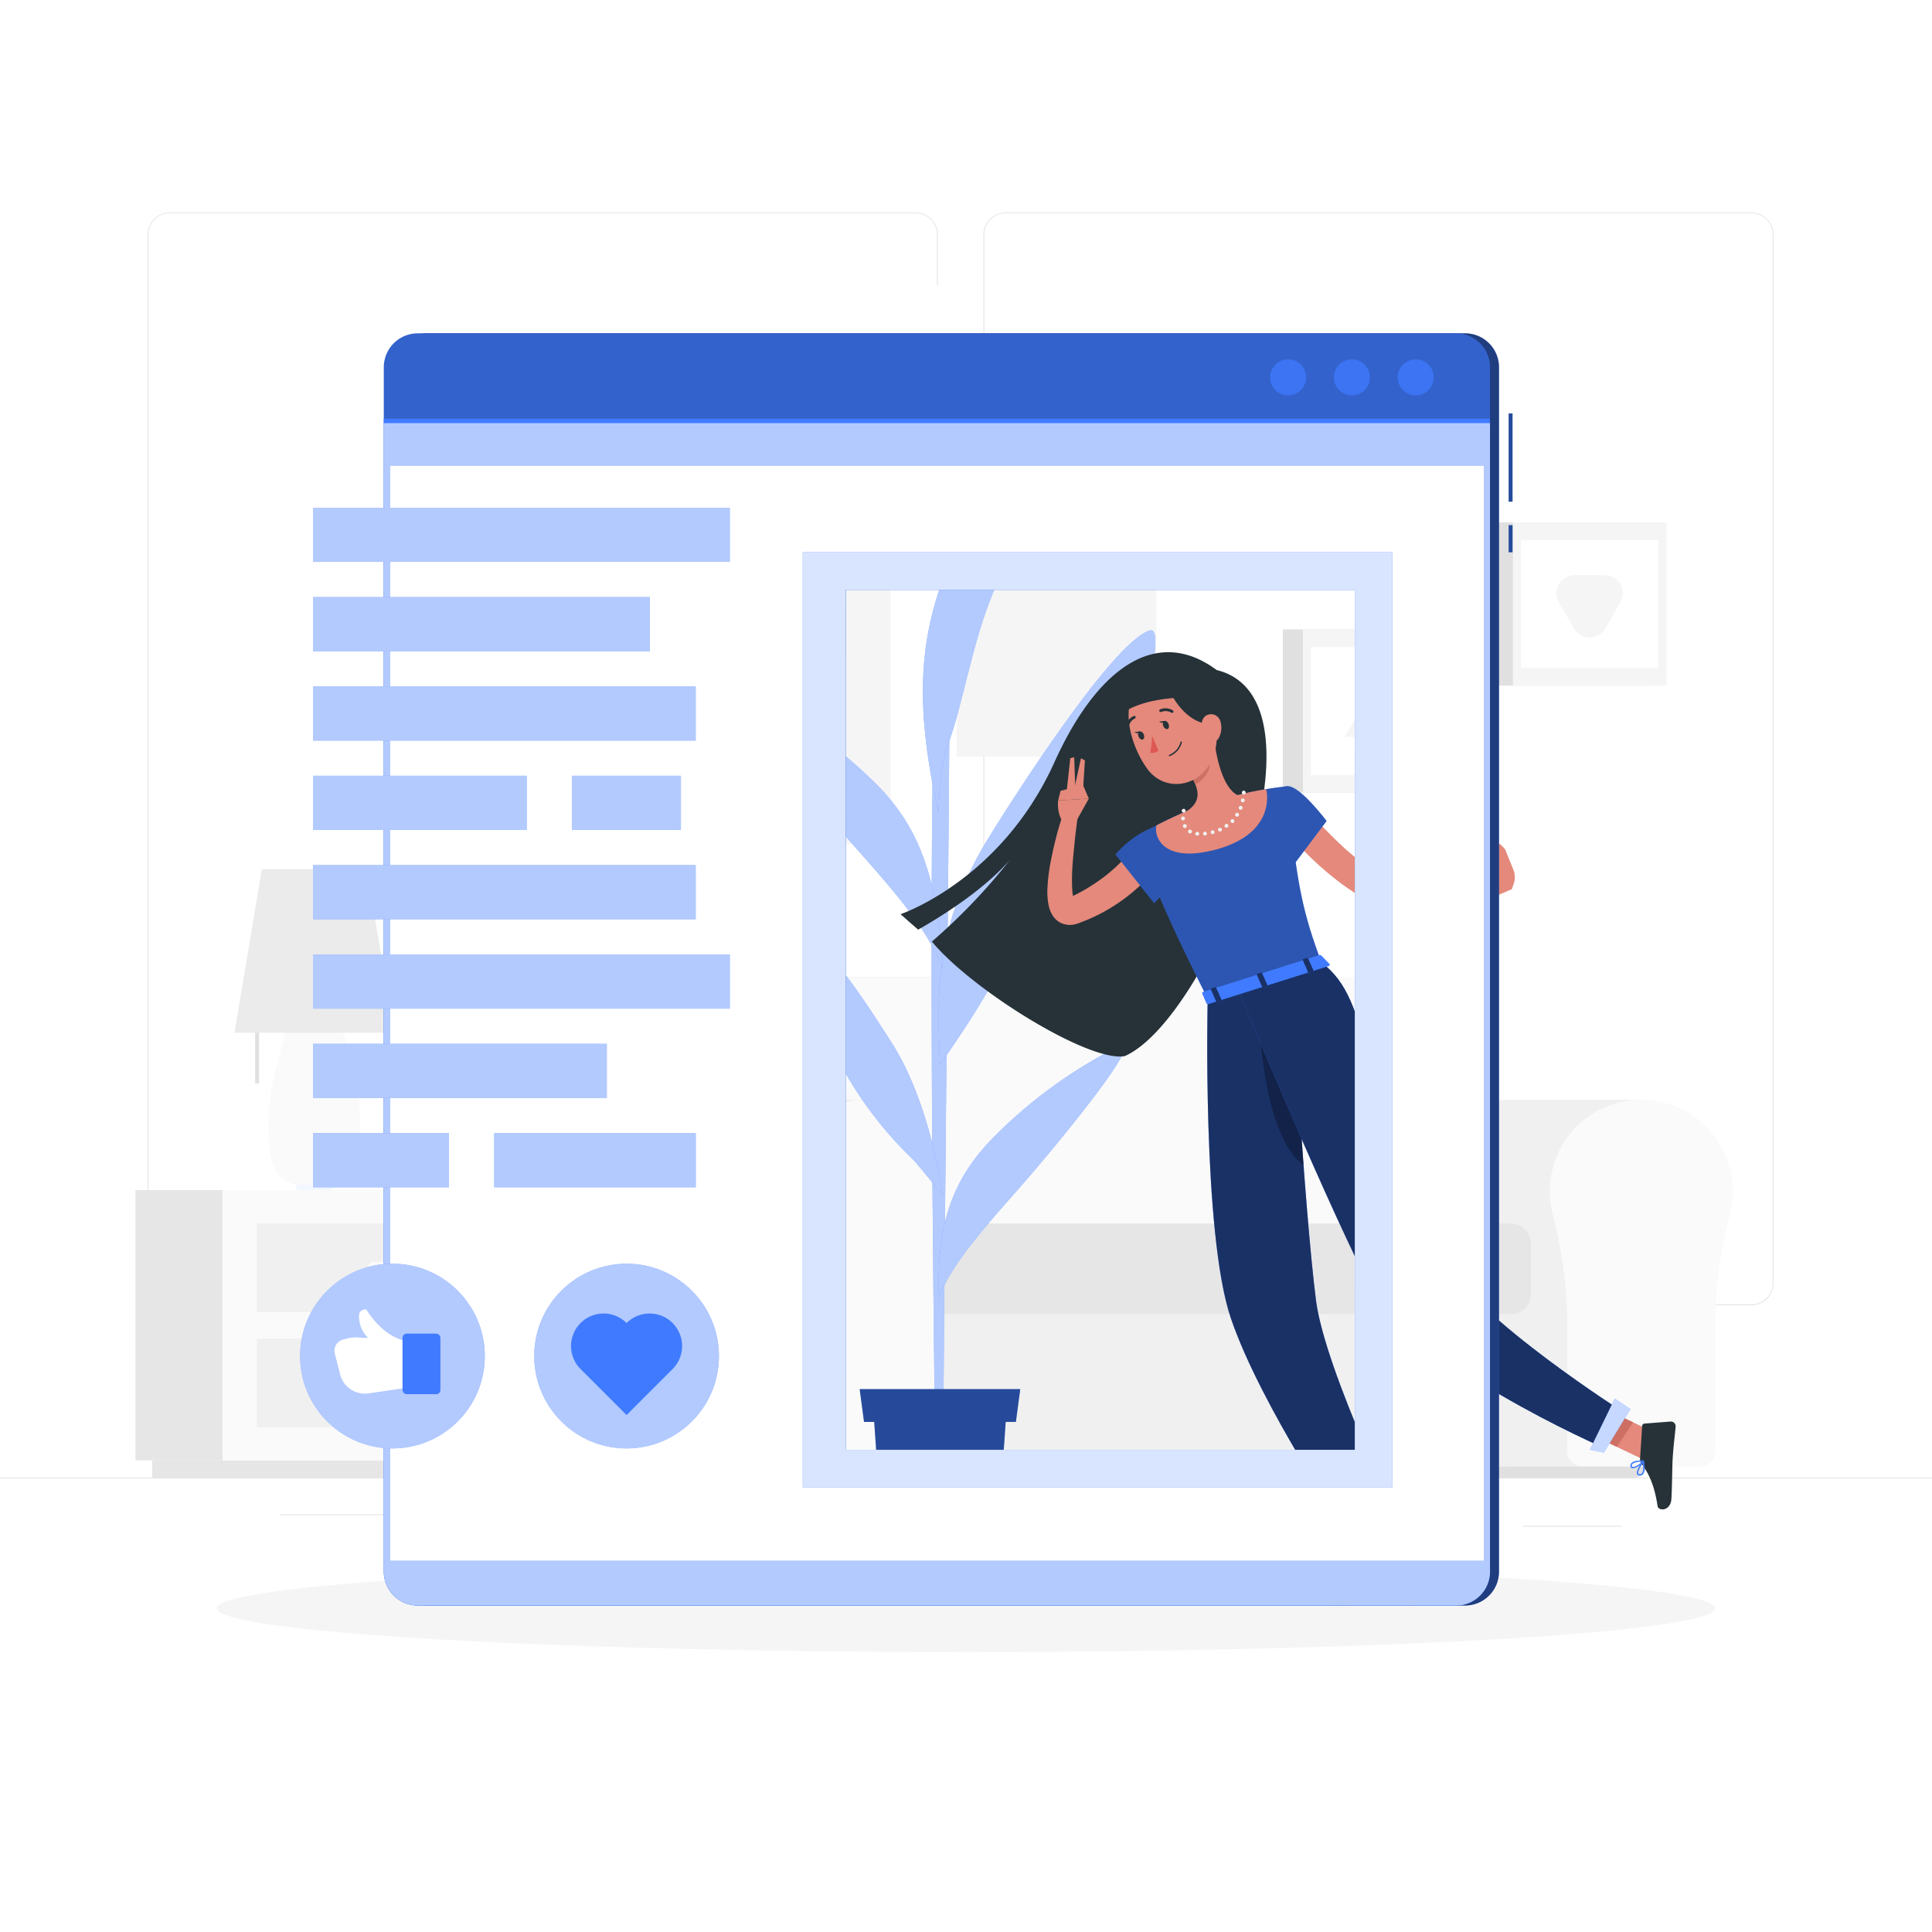 <svg class="animated" id="freepik_stories-blog-post" xmlns="http://www.w3.org/2000/svg" viewBox="0 0 500 500" version="1.1" xmlns:xlink="http://www.w3.org/1999/xlink" xmlns:svgjs="http://svgjs.com/svgjs"><style>svg#freepik_stories-blog-post:not(.animated) .animable {opacity: 0;}svg#freepik_stories-blog-post.animated #freepik--background-complete--inject-2 {animation: 1s 1 forwards cubic-bezier(.36,-0.01,.5,1.38) slideLeft;animation-delay: 0s;}svg#freepik_stories-blog-post.animated #freepik--Shadow--inject-2 {animation: 1s 1 forwards cubic-bezier(.36,-0.01,.5,1.38) slideDown;animation-delay: 0s;}svg#freepik_stories-blog-post.animated #freepik--Plant--inject-2 {animation: 1s 1 forwards cubic-bezier(.36,-0.01,.5,1.38) zoomOut;animation-delay: 0s;}svg#freepik_stories-blog-post.animated #freepik--Character--inject-2 {animation: 1s 1 forwards cubic-bezier(.36,-0.01,.5,1.38) zoomOut;animation-delay: 0s;}svg#freepik_stories-blog-post.animated #freepik--blog-post--inject-2 {animation: 1s 1 forwards cubic-bezier(.36,-0.01,.5,1.38) zoomIn;animation-delay: 0s;}            @keyframes slideLeft {                0% {                    opacity: 0;                    transform: translateX(-30px);                }                100% {                    opacity: 1;                    transform: translateX(0);                }            }                    @keyframes slideDown {                0% {                    opacity: 0;                    transform: translateY(-30px);                }                100% {                    opacity: 1;                    transform: translateY(0);                }            }                    @keyframes zoomOut {                0% {                    opacity: 0;                    transform: scale(1.5);                }                100% {                    opacity: 1;                    transform: scale(1);                }            }                    @keyframes zoomIn {                0% {                    opacity: 0;                    transform: scale(0.5);                }                100% {                    opacity: 1;                    transform: scale(1);                }            }        </style><g id="freepik--background-complete--inject-2" class="animable" style="transform-origin: 250px 225.35px;"><rect y="382.4" width="500" height="0.25" style="fill: rgb(230, 230, 230); transform-origin: 250px 382.525px;" id="elfubyen817t4" class="animable"></rect><rect x="72.44" y="391.89" width="34.4" height="0.25" style="fill: rgb(230, 230, 230); transform-origin: 89.64px 392.015px;" id="elsy52pokgvi9" class="animable"></rect><rect x="287.94" y="393.67" width="10.28" height="0.25" style="fill: rgb(230, 230, 230); transform-origin: 293.08px 393.795px;" id="el6c2mw6m5cd8" class="animable"></rect><rect x="117.3" y="395.45" width="19.36" height="0.25" style="fill: rgb(230, 230, 230); transform-origin: 126.98px 395.575px;" id="el7dh5mci6ebm" class="animable"></rect><rect x="394.11" y="394.86" width="25.68" height="0.25" style="fill: rgb(230, 230, 230); transform-origin: 406.95px 394.985px;" id="el8xmp60blwvo" class="animable"></rect><rect x="359.06" y="391.31" width="17.54" height="0.25" style="fill: rgb(230, 230, 230); transform-origin: 367.83px 391.435px;" id="elne77sxz76r8" class="animable"></rect><rect x="179.81" y="390.91" width="93.68" height="0.25" style="fill: rgb(230, 230, 230); transform-origin: 226.65px 391.035px;" id="elqx78qlv1xfd" class="animable"></rect><path d="M237,337.8H43.91a5.71,5.71,0,0,1-5.7-5.71V60.66A5.71,5.71,0,0,1,43.91,55H237a5.71,5.71,0,0,1,5.71,5.71V332.09A5.71,5.71,0,0,1,237,337.8ZM43.91,55.2a5.46,5.46,0,0,0-5.45,5.46V332.09a5.46,5.46,0,0,0,5.45,5.46H237a5.47,5.47,0,0,0,5.46-5.46V60.66A5.47,5.47,0,0,0,237,55.2Z" style="fill: rgb(230, 230, 230); transform-origin: 140.46px 196.4px;" id="elyvnoemrimwj" class="animable"></path><path d="M453.31,337.8H260.21a5.72,5.72,0,0,1-5.71-5.71V60.66A5.72,5.72,0,0,1,260.21,55h193.1A5.71,5.71,0,0,1,459,60.66V332.09A5.71,5.71,0,0,1,453.31,337.8ZM260.21,55.2a5.47,5.47,0,0,0-5.46,5.46V332.09a5.47,5.47,0,0,0,5.46,5.46h193.1a5.47,5.47,0,0,0,5.46-5.46V60.66a5.47,5.47,0,0,0-5.46-5.46Z" style="fill: rgb(230, 230, 230); transform-origin: 356.75px 196.4px;" id="eld3souxyekwi" class="animable"></path><path d="M343.82,284.61h0c-.55,0-1.1,0-1.66.05A23.68,23.68,0,0,0,321,314.44a118.6,118.6,0,0,1,3.71,30.84v30.28a4,4,0,0,0,4,4h96.11V284.61Z" style="fill: rgb(240, 240, 240); transform-origin: 372.502px 332.085px;" id="elwctaak97nnm" class="animable"></path><path d="M448.43,308.28a23.67,23.67,0,0,0-47.29-1.54,23.37,23.37,0,0,0,.76,7.7,118.6,118.6,0,0,1,3.71,30.84v30.28a4,4,0,0,0,4,4h30.35a4,4,0,0,0,4-4V343.5a108.19,108.19,0,0,1,3.66-28.89A23.65,23.65,0,0,0,448.43,308.28Z" style="fill: rgb(250, 250, 250); transform-origin: 424.758px 332.084px;" id="el1tjdcbuvq1n" class="animable"></path><rect x="223.13" y="321.9" width="169.01" height="57.63" style="fill: rgb(240, 240, 240); transform-origin: 307.635px 350.715px;" id="eljjvpyjl4eml" class="animable"></rect><path d="M169.75,252.86H332.12A17.92,17.92,0,0,1,350,270.78v64.15a0,0,0,0,1,0,0H151.83a0,0,0,0,1,0,0V270.78A17.92,17.92,0,0,1,169.75,252.86Z" style="fill: rgb(230, 230, 230); transform-origin: 250.915px 293.895px;" id="elf3cg0ba6f28" class="animable"></path><path d="M191.44,252.86h164.1a17.05,17.05,0,0,1,17.05,17.05v65a0,0,0,0,1,0,0H174.39a0,0,0,0,1,0,0v-65A17.05,17.05,0,0,1,191.44,252.86Z" style="fill: rgb(250, 250, 250); transform-origin: 273.49px 293.885px;" id="elqqno0movyub" class="animable"></path><path d="M228.78,316.64H391a5.2,5.2,0,0,1,5.2,5.2v13.07a5.2,5.2,0,0,1-5.2,5.2H228.78a1.55,1.55,0,0,1-1.55-1.55V318.19A1.55,1.55,0,0,1,228.78,316.64Z" style="fill: rgb(230, 230, 230); transform-origin: 311.715px 328.375px;" id="el8l582fswyxu" class="animable"></path><path d="M143.32,284.61h0c-.55,0-1.1,0-1.66.05a23.68,23.68,0,0,0-21.2,29.77,118.6,118.6,0,0,1,3.71,30.84v30.28a4,4,0,0,0,4,4h96.11V284.61Z" style="fill: rgb(240, 240, 240); transform-origin: 171.964px 332.08px;" id="el53h8q622x3e" class="animable"></path><path d="M247.93,308.28a23.67,23.67,0,0,0-47.29-1.54,23.37,23.37,0,0,0,.76,7.7,118.6,118.6,0,0,1,3.71,30.84v30.28a4,4,0,0,0,4,4h30.35a4,4,0,0,0,4-4V343.5a108.19,108.19,0,0,1,3.66-28.89A23.65,23.65,0,0,0,247.93,308.28Z" style="fill: rgb(250, 250, 250); transform-origin: 224.258px 332.084px;" id="elkr1ka6qyxi" class="animable"></path><path d="M423.07,382.41H145a2.88,2.88,0,0,1-2.88-2.88H426A2.88,2.88,0,0,1,423.07,382.41Z" style="fill: rgb(224, 224, 224); transform-origin: 284.06px 380.97px;" id="elkom8uvtv46k" class="animable"></path><rect x="119.9" y="112.33" width="171.15" height="83.34" style="fill: rgb(224, 224, 224); transform-origin: 205.475px 154px;" id="elvi1ofyw17v" class="animable"></rect><rect x="125.62" y="112.33" width="173.65" height="83.34" style="fill: rgb(245, 245, 245); transform-origin: 212.445px 154px;" id="el60xw6gwbwxb" class="animable"></rect><g id="el2hg2x20jc6"><rect x="177.34" y="73.75" width="70.21" height="160.51" style="fill: rgb(255, 255, 255); transform-origin: 212.445px 154.005px; transform: rotate(90deg);" class="animable"></rect></g><g id="elv2jnzpau42"><rect x="194.35" y="89.57" width="36.17" height="128.87" rx="11.81" style="fill: rgb(245, 245, 245); transform-origin: 212.435px 154.005px; transform: rotate(90deg);" class="animable"></rect></g><rect x="332.01" y="162.89" width="40.77" height="42.24" style="fill: rgb(224, 224, 224); transform-origin: 352.395px 184.01px;" id="el1xwapykwn87" class="animable"></rect><rect x="337.2" y="162.89" width="39.74" height="42.24" style="fill: rgb(245, 245, 245); transform-origin: 357.07px 184.01px;" id="el13kp7rpszoy" class="animable"></rect><g id="elbv62vmtfemn"><rect x="339.28" y="167.47" width="35.59" height="33.08" style="fill: rgb(255, 255, 255); transform-origin: 357.075px 184.01px; transform: rotate(90deg);" class="animable"></rect></g><polygon points="357.07 175.02 348.02 190.69 366.12 190.69 357.07 175.02" style="fill: rgb(245, 245, 245); transform-origin: 357.07px 182.855px;" id="el91lxrncswhs" class="animable"></polygon><rect x="386.34" y="135.2" width="40.77" height="42.24" style="fill: rgb(224, 224, 224); transform-origin: 406.725px 156.32px;" id="eloimzbmv2sgl" class="animable"></rect><rect x="391.54" y="135.2" width="39.74" height="42.24" style="fill: rgb(245, 245, 245); transform-origin: 411.41px 156.32px;" id="elh6pzbha65" class="animable"></rect><g id="el9da2j1y7ks6"><rect x="393.61" y="139.78" width="35.59" height="33.08" style="fill: rgb(255, 255, 255); transform-origin: 411.405px 156.32px; transform: rotate(90deg);" class="animable"></rect></g><path d="M415.45,162.67l3.93-6.8a4.67,4.67,0,0,0-4.05-7h-7.85a4.67,4.67,0,0,0-4.05,7l3.93,6.8A4.67,4.67,0,0,0,415.45,162.67Z" style="fill: rgb(245, 245, 245); transform-origin: 411.405px 156.938px;" id="el9reoremqk3g" class="animable"></path><rect x="35.05" y="308" width="22.57" height="69.97" style="fill: rgb(230, 230, 230); transform-origin: 46.335px 342.985px;" id="el0zha9gy22fjr" class="animable"></rect><rect x="39.38" y="377.97" width="111.28" height="4.43" style="fill: rgb(230, 230, 230); transform-origin: 95.02px 380.185px;" id="elo8yy15l36s" class="animable"></rect><g id="elv5f8b4bsd6"><rect x="57.62" y="308" width="97.38" height="69.97" style="fill: rgb(250, 250, 250); transform-origin: 106.31px 342.985px; transform: rotate(180deg);" class="animable"></rect></g><g id="eles6cx0n9e7q"><rect x="66.49" y="316.61" width="79.64" height="22.95" style="fill: rgb(240, 240, 240); transform-origin: 106.31px 328.085px; transform: rotate(180deg);" class="animable"></rect></g><g id="elvdk2zo2qc9"><rect x="66.49" y="346.41" width="79.64" height="22.95" style="fill: rgb(240, 240, 240); transform-origin: 106.31px 357.885px; transform: rotate(180deg);" class="animable"></rect></g><path d="M115.88,329.66H96.74a1.58,1.58,0,0,1-1.57-1.58h0a1.58,1.58,0,0,1,1.57-1.57h19.14a1.58,1.58,0,0,1,1.57,1.57h0A1.58,1.58,0,0,1,115.88,329.66Z" style="fill: rgb(250, 250, 250); transform-origin: 106.31px 328.085px;" id="elcgp92dmfgcn" class="animable"></path><path d="M115.88,359.45H96.74a1.57,1.57,0,0,1-1.57-1.57h0a1.57,1.57,0,0,1,1.57-1.57h19.14a1.57,1.57,0,0,1,1.57,1.57h0A1.57,1.57,0,0,1,115.88,359.45Z" style="fill: rgb(250, 250, 250); transform-origin: 106.31px 357.88px;" id="elka8wfw76yx" class="animable"></path><path d="M87.86,256.67h-13c.37,12.6-5.38,19.72-5.38,34.55,0,13.34,3.26,15.84,11.89,15.84s11.89-2.5,11.89-15.84C93.24,276.39,87.48,269.27,87.86,256.67Z" style="fill: rgb(250, 250, 250); transform-origin: 81.37px 281.865px;" id="elgnig2n890o7" class="animable"></path><path d="M76.63,306.58h9.44a0,0,0,0,1,0,0v.8a.62.62,0,0,1-.62.62h-8.2a.62.62,0,0,1-.62-.62v-.8A0,0,0,0,1,76.63,306.58Z" style="fill: rgb(243, 247, 255); transform-origin: 81.35px 307.29px;" id="elda0r2wjcocu" class="animable"></path><rect x="66.03" y="261.26" width="1" height="19.13" style="fill: rgb(224, 224, 224); transform-origin: 66.53px 270.825px;" id="elmxkjvaaxn8r" class="animable"></rect><polygon points="102.01 267.28 60.68 267.28 67.77 224.92 94.93 224.92 102.01 267.28" style="fill: rgb(235, 235, 235); transform-origin: 81.345px 246.1px;" id="elkrjueivssh" class="animable"></polygon></g><g id="freepik--Shadow--inject-2" class="animable" style="transform-origin: 250px 416.24px;"><ellipse cx="250" cy="416.24" rx="193.89" ry="11.32" style="fill: rgb(245, 245, 245); transform-origin: 250px 416.24px;" id="eljzxvwo3r3ci" class="animable"></ellipse></g><g id="freepik--Plant--inject-2" class="animable" style="transform-origin: 245.413px 254.464px;"><path d="M242.35,386.62c-.94-32.63-2.14-189.64-.26-206l3.75-4.09s-.09,4.69-.18,17.18c-.39,55.9-1.84,184.57-1.52,192.88Z" style="fill: rgb(64, 123, 255); transform-origin: 243.469px 281.575px;" id="elw7kxzk7ct8" class="animable"></path><g id="el75y9bppgpq8"><path d="M242.35,386.62c-.94-32.63-2.14-189.64-.26-206l3.75-4.09s-.09,4.69-.18,17.18c-.39,55.9-1.84,184.57-1.52,192.88Z" style="fill: rgb(255, 255, 255); opacity: 0.6; transform-origin: 243.469px 281.575px;" class="animable"></path></g><path d="M257.66,293.8A123.67,123.67,0,0,1,289.12,271c8.63-4.22-14,23.34-22.86,33.61S246.5,326.23,243,335.82C242.3,316.28,246.74,304.67,257.66,293.8Z" style="fill: rgb(64, 123, 255); transform-origin: 266.988px 303.192px;" id="eleo2l1pbibo" class="animable"></path><g id="elx5jy6v38e7j"><path d="M257.66,293.8A123.67,123.67,0,0,1,289.12,271c8.63-4.22-14,23.34-22.86,33.61S246.5,326.23,243,335.82C242.3,316.28,246.74,304.67,257.66,293.8Z" style="fill: rgb(255, 255, 255); opacity: 0.6; transform-origin: 266.988px 303.192px;" class="animable"></path></g><path d="M242.91,210.39c-6.74-29.74-4.66-46.84,2.93-65.17,7.1-17.14,12.64-24.8,20.89-31.29,2.13-1.67-2.66,22.29-10,40.15-5.18,12.6-7.75,29-11.33,38.44C242.91,199,242.91,210.39,242.91,210.39Z" style="fill: rgb(64, 123, 255); transform-origin: 253.039px 162.119px;" id="el6yh7vcvsu4" class="animable"></path><g id="elnc3jp155gh"><path d="M242.91,210.39c-6.74-29.74-4.66-46.84,2.93-65.17,7.1-17.14,12.64-24.8,20.89-31.29,2.13-1.67-2.66,22.29-10,40.15-5.18,12.6-7.75,29-11.33,38.44C242.91,199,242.91,210.39,242.91,210.39Z" style="fill: rgb(255, 255, 255); opacity: 0.6; transform-origin: 253.039px 162.119px;" class="animable"></path></g><path d="M243.27,275.56c-.74-17.8-1.63-35,11.9-57.61,3.29-5.51,32.4-52,42.45-54.8,4.93-1.36-3.83,34.61-17.29,56.08-10.1,16.09-14.76,20.35-25.81,39.13C250.17,265.76,243.27,275.56,243.27,275.56Z" style="fill: rgb(64, 123, 255); transform-origin: 270.961px 219.336px;" id="elfs244jodldv" class="animable"></path><g id="ele3hj5arj3n7"><path d="M243.27,275.56c-.74-17.8-1.63-35,11.9-57.61,3.29-5.51,32.4-52,42.45-54.8,4.93-1.36-3.83,34.61-17.29,56.08-10.1,16.09-14.76,20.35-25.81,39.13C250.17,265.76,243.27,275.56,243.27,275.56Z" style="fill: rgb(255, 255, 255); opacity: 0.6; transform-origin: 270.961px 219.336px;" class="animable"></path></g><path d="M225.89,202.05c-11.88-11.46-23.53-19-32.16-22.81s14.09,24.7,25,37.08,20.91,23.12,25.19,34.14C242.69,226.85,237.78,213.52,225.89,202.05Z" style="fill: rgb(64, 123, 255); transform-origin: 217.868px 214.676px;" id="el2q1n4dunj7" class="animable"></path><g id="elgrn8ysl9sg"><path d="M225.89,202.05c-11.88-11.46-23.53-19-32.16-22.81s14.09,24.7,25,37.08,20.91,23.12,25.19,34.14C242.69,226.85,237.78,213.52,225.89,202.05Z" style="fill: rgb(255, 255, 255); opacity: 0.6; transform-origin: 217.868px 214.676px;" class="animable"></path></g><path d="M243.93,309.32C242,295.91,237.6,280.6,230.85,270s-17.14-26.76-25.74-31.13c-2.06-1.05,9.31,31.7,14.82,40.76a98.76,98.76,0,0,0,16.31,20.39C237.7,301.53,243.93,309.32,243.93,309.32Z" style="fill: rgb(64, 123, 255); transform-origin: 224.397px 274.083px;" id="elkqzjvx2m4b" class="animable"></path><g id="elnfiog3jimc"><path d="M243.93,309.32C242,295.91,237.6,280.6,230.85,270s-17.14-26.76-25.74-31.13c-2.06-1.05,9.31,31.7,14.82,40.76a98.76,98.76,0,0,0,16.31,20.39C237.7,301.53,243.93,309.32,243.93,309.32Z" style="fill: rgb(255, 255, 255); opacity: 0.6; transform-origin: 224.397px 274.083px;" class="animable"></path></g><polygon points="258.38 395.08 228.14 395.08 225.86 362.5 260.66 362.5 258.38 395.08" style="fill: rgb(64, 123, 255); transform-origin: 243.26px 378.79px;" id="eljhtahq5tzui" class="animable"></polygon><polygon points="262.91 367.99 223.61 367.99 222.48 359.5 264.04 359.5 262.91 367.99" style="fill: rgb(64, 123, 255); transform-origin: 243.26px 363.745px;" id="elm3w0l70166l" class="animable"></polygon><g id="elw8hnpm59c3"><g style="opacity: 0.4; transform-origin: 243.26px 377.29px;" class="animable"><polygon points="258.38 395.08 228.14 395.08 225.86 362.5 260.66 362.5 258.38 395.08" id="el4lyfnhx1juh" class="animable" style="transform-origin: 243.26px 378.79px;"></polygon><polygon points="262.91 367.99 223.61 367.99 222.48 359.5 264.04 359.5 262.91 367.99" id="el118xsrh25old" class="animable" style="transform-origin: 243.26px 363.745px;"></polygon></g></g></g><g id="freepik--Character--inject-2" class="animable" style="transform-origin: 333.361px 292.15px;"><path d="M291.08,273.32c-9.3,1.67-39.64-17.21-49.91-29.64a154.09,154.09,0,0,0,20.16-21.09c-6.66,7.63-17.36,14.4-23.71,18-2.87-2.48-4.55-4-4.55-4s26-8.71,39.82-39.34c10.53-23.31,25.83-35.82,42-23.84C346.33,181.11,313,263.73,291.08,273.32Z" style="fill: rgb(38, 50, 56); transform-origin: 280.415px 221.107px;" id="elficn7rdfjun" class="animable"></path><path d="M300.45,223c-.25.37-.4.59-.6.85l-.55.74c-.38.48-.76.93-1.15,1.38-.79.9-1.59,1.76-2.43,2.58a50.4,50.4,0,0,1-5.4,4.51,48.9,48.9,0,0,1-6,3.64c-1.06.51-2.11,1-3.2,1.45l-1.63.64-.43.17c-.26.08-.48.16-.77.23a5.76,5.76,0,0,1-2,.15,5.27,5.27,0,0,1-2.32-.82,5.58,5.58,0,0,1-1.49-1.51,7.73,7.73,0,0,1-1.07-2.6,17,17,0,0,1-.35-4,44.42,44.42,0,0,1,.76-6.89c.41-2.21.89-4.37,1.43-6.51s1.16-4.24,1.89-6.36l3.75.91c-.27,2.1-.57,4.23-.77,6.35s-.45,4.22-.57,6.31a49.11,49.11,0,0,0-.05,6.05,10.68,10.68,0,0,0,.4,2.45c.09.29.22.48.18.37a1,1,0,0,0-.35-.36,1.73,1.73,0,0,0-.8-.31,1.3,1.3,0,0,0-.4,0s0,0,0,0l.32-.15,1.34-.65c.9-.43,1.76-.93,2.63-1.4a55.38,55.38,0,0,0,4.95-3.31,46.39,46.39,0,0,0,4.45-3.94c.71-.68,1.38-1.4,2-2.13.31-.37.63-.74.92-1.11l.44-.55.36-.46Z" style="fill: rgb(228, 137, 123); transform-origin: 285.751px 225.009px;" id="elcv0pncik2e6" class="animable"></path><path d="M278.55,212.48l3.23-5.79-7.94.48s-.5,3.76,1.68,6.06Z" style="fill: rgb(228, 137, 123); transform-origin: 277.785px 209.96px;" id="el1l7uvwq9e1wi" class="animable"></path><path d="M302.5,213.39c-7.84.31-13.8,7.76-13.8,7.76l10,12.6s7.5-7.56,8.18-11.71C307.61,217.71,307.22,213.2,302.5,213.39Z" style="fill: rgb(64, 123, 255); transform-origin: 297.934px 223.567px;" id="elxz0cu1nrswq" class="animable"></path><g id="el4iowkyodkw7"><path d="M302.5,213.39c-7.84.31-13.8,7.76-13.8,7.76l10,12.6s7.5-7.56,8.18-11.71C307.61,217.71,307.22,213.2,302.5,213.39Z" style="opacity: 0.3; transform-origin: 297.934px 223.567px;" class="animable"></path></g><polygon points="280.3 203.21 274.48 204.66 273.84 207.17 281.78 206.69 280.3 203.21" style="fill: rgb(228, 137, 123); transform-origin: 277.81px 205.19px;" id="ellseamu2mo5" class="animable"></polygon><polygon points="279.75 196.25 280.78 196.79 280.31 204.08 278.01 204.24 279.75 196.25" style="fill: rgb(228, 137, 123); transform-origin: 279.395px 200.245px;" id="elpojiu7yve6" class="animable"></polygon><polygon points="278 195.97 276.99 196.21 276.03 204.95 278.3 204.37 278 195.97" style="fill: rgb(228, 137, 123); transform-origin: 277.165px 200.46px;" id="elrrnisxv4uup" class="animable"></polygon><path d="M295.23,215.76s-3.07,2.31,17.32,42.7L342,249.13c-4.29-11.83-6.65-19.23-8.7-45.66a91.31,91.31,0,0,0-13,2.31A97.93,97.93,0,0,0,306.91,210C301.33,212.36,295.23,215.76,295.23,215.76Z" style="fill: rgb(64, 123, 255); transform-origin: 318.533px 230.965px;" id="el1fbd3rvoqca" class="animable"></path><g id="eloyca11uxza"><path d="M295.23,215.76s-3.07,2.31,17.32,42.7L342,249.13c-4.29-11.83-6.65-19.23-8.7-45.66a91.31,91.31,0,0,0-13,2.31A97.93,97.93,0,0,0,306.91,210C301.33,212.36,295.23,215.76,295.23,215.76Z" style="opacity: 0.3; transform-origin: 318.533px 230.965px;" class="animable"></path></g><polygon points="364.09 407.93 356.74 408.64 349.09 391.14 356.44 390.43 364.09 407.93" style="fill: rgb(228, 137, 123); transform-origin: 356.59px 399.535px;" id="elv6mh1v9htr" class="animable"></polygon><polygon points="349.09 391.15 353.03 400.17 360.7 400.17 356.45 390.43 349.09 391.15" style="fill: rgb(206, 111, 100); transform-origin: 354.895px 395.3px;" id="el5teqjybz5vo" class="animable"></polygon><polygon points="430.41 371.81 426.22 378.17 410.16 370.5 414.36 364.15 430.41 371.81" style="fill: rgb(228, 137, 123); transform-origin: 420.285px 371.16px;" id="el8kg4mggi86l" class="animable"></polygon><polygon points="414.36 364.15 410.17 370.5 418.45 374.45 422.64 368.1 414.36 364.15" style="fill: rgb(206, 111, 100); transform-origin: 416.405px 369.3px;" id="elrz11yv3kyad" class="animable"></polygon><path d="M312.55,258.46s-1.48,60.73,6,82.71c7.77,22.86,30.66,56.38,30.66,56.38l14.27-.69s-20.58-42.12-22.9-60.31c-3.18-25.08-6.44-84.92-6.44-84.92Z" style="fill: rgb(64, 123, 255); transform-origin: 337.955px 324.59px;" id="elnqnty55jmr" class="animable"></path><g id="elb7fxcktye5u"><path d="M312.55,258.46s-1.48,60.73,6,82.71c7.77,22.86,30.66,56.38,30.66,56.38l14.27-.69s-20.58-42.12-22.9-60.31c-3.18-25.08-6.44-84.92-6.44-84.92Z" style="opacity: 0.6; transform-origin: 337.955px 324.59px;" class="animable"></path></g><g id="elya4crkgdg2h"><path d="M336.58,290.74l-10.5-24s1.21,27.67,11.28,34.79C337.09,297.93,336.83,294.3,336.58,290.74Z" style="opacity: 0.3; transform-origin: 331.72px 284.135px;" class="animable"></path></g><path d="M320.34,256s20,48.47,33.22,75.16c10.7,21.55,61.8,43.69,61.8,43.69l5.36-9s-39.09-24.8-46.48-39.42c-23.65-46.79-18.61-67.13-32.21-77.3Z" style="fill: rgb(64, 123, 255); transform-origin: 370.53px 311.99px;" id="el5n6dazrrcly" class="animable"></path><g id="el7sny8op4zya"><path d="M320.34,256s20,48.47,33.22,75.16c10.7,21.55,61.8,43.69,61.8,43.69l5.36-9s-39.09-24.8-46.48-39.42c-23.65-46.79-18.61-67.13-32.21-77.3Z" style="opacity: 0.6; transform-origin: 370.53px 311.99px;" class="animable"></path></g><path d="M424.45,377.48,425,369a.62.62,0,0,1,.56-.58l6.82-.53a1.22,1.22,0,0,1,1.27,1.3c-.25,3-.51,4.4-.76,8.15-.14,2.31-.13,7.44-.34,10.62s-3.37,3.16-3.57,1.81c-.9-6-2.59-8.83-4.14-10.94A2,2,0,0,1,424.45,377.48Z" style="fill: rgb(38, 50, 56); transform-origin: 429.048px 379.26px;" id="elcep8esz1xpw" class="animable"></path><path d="M355.76,406.37h9a.76.76,0,0,1,.72.55l2,7.14a1.11,1.11,0,0,1-1.1,1.43c-3.16-.05-4.7-.23-8.67-.23-2.44,0-8.76.25-12.13.25s-4-3.34-2.62-3.64c6.12-1.35,9.65-3.22,11.53-5A1.87,1.87,0,0,1,355.76,406.37Z" style="fill: rgb(38, 50, 56); transform-origin: 354.902px 410.94px;" id="el7cfi73qrkcn" class="animable"></path><path d="M314.2,191.13c.52,4.58,2.17,12.73,6.09,14.65,0,0,.21,4.74-7.79,7.28-8.8,2.78-5.59-3-5.59-3,4.44-2.67,3.19-6.19,1.29-9.27Z" style="fill: rgb(228, 137, 123); transform-origin: 313.315px 202.473px;" id="el6e0yaccg1q4" class="animable"></path><path d="M299.31,213.6c2.18-1.12,4.95-2.47,7.6-3.58a98.38,98.38,0,0,1,13.38-4.24c2.58-.68,5.18-1.19,7.37-1.54.47,1.45,2,11.92-13.64,15.79C300.32,223.43,298.59,215.86,299.31,213.6Z" style="fill: rgb(228, 137, 123); transform-origin: 313.552px 212.567px;" id="elr53otsed1ce" class="animable"></path><path d="M306.34,210.31a.54.54,0,0,1-.36-.14.52.52,0,0,1-.14-.36.5.5,0,0,1,.14-.35.52.52,0,0,1,.71,0,.51.51,0,0,1,.15.35.53.53,0,0,1-.15.36A.5.5,0,0,1,306.34,210.31Z" style="fill: rgb(240, 240, 240); transform-origin: 306.34px 209.815px;" id="elh61ujgtb97q" class="animable"></path><path d="M309.8,216.28a.51.51,0,0,1-.45-.56h0a.5.5,0,0,1,.55-.44h0a.5.5,0,0,1,.45.55h0a.51.51,0,0,1-.5.45h-.05Zm1.55-.48a.51.51,0,0,1,.44-.56h0a.5.5,0,0,1,.55.44h0a.49.49,0,0,1-.44.56h0A.51.51,0,0,1,311.35,215.8Zm2-.3a.5.5,0,0,1,.35-.61h0a.49.49,0,0,1,.61.36h0a.5.5,0,0,1-.35.61h-.13A.5.5,0,0,1,313.33,215.5Zm-5.63.12a.49.49,0,0,1-.18-.68h0a.51.51,0,0,1,.69-.18h0a.5.5,0,0,1,.17.69h0a.49.49,0,0,1-.43.24h0A.47.47,0,0,1,307.7,215.62Zm7.54-.7a.5.5,0,0,1,.26-.66h0a.5.5,0,0,1,.66.26h0a.51.51,0,0,1-.26.66h0a.45.45,0,0,1-.2,0h0A.5.5,0,0,1,315.24,214.92ZM317,214a.5.5,0,0,1,.13-.7h0a.5.5,0,0,1,.69.13h0a.49.49,0,0,1-.12.69h0a.52.52,0,0,1-.29.09h0A.49.49,0,0,1,317,214ZM306.18,214h0a.5.5,0,0,1,.24-.67h0a.49.49,0,0,1,.66.23h0a.5.5,0,0,1-.23.67h0a.54.54,0,0,1-.21.05h0A.5.5,0,0,1,306.18,214Zm12.43-1.16a.49.49,0,0,1,0-.7h0a.48.48,0,0,1,.7,0h0a.5.5,0,0,1,0,.71h0a.5.5,0,0,1-.37.16h0A.51.51,0,0,1,318.61,212.8Zm-12.94-1a.5.5,0,0,1,.47-.53h0a.51.51,0,0,1,.53.48h0a.5.5,0,0,1-.48.52h0A.5.5,0,0,1,305.67,211.83Zm14.23-.56a.5.5,0,0,1-.17-.69h0a.51.51,0,0,1,.69-.16h0a.51.51,0,0,1,.17.69h0a.52.52,0,0,1-.43.24h0A.5.5,0,0,1,319.9,211.27Zm1-1.76a.49.49,0,0,1-.29-.64h0a.49.49,0,0,1,.64-.29h0a.5.5,0,0,1,.29.65h0a.49.49,0,0,1-.47.32h0A.38.38,0,0,1,320.86,209.51Zm.63-1.89a.52.52,0,0,1-.39-.6h0a.5.5,0,0,1,.6-.38h0a.49.49,0,0,1,.38.59h0a.51.51,0,0,1-.49.4h-.1Z" style="fill: rgb(240, 240, 240); transform-origin: 313.901px 211.459px;" id="elglbtoyy85c8" class="animable"></path><path d="M321.89,205.61a.48.48,0,0,1-.5-.5.5.5,0,0,1,.14-.35.57.57,0,0,1,.16-.11.53.53,0,0,1,.55.11.51.51,0,0,1,.15.35.55.55,0,0,1-.15.36.54.54,0,0,1-.16.1A.46.46,0,0,1,321.89,205.61Z" style="fill: rgb(240, 240, 240); transform-origin: 321.89px 205.113px;" id="elpk55jm3sxs" class="animable"></path><path d="M311.75,195.06l-3.55,5.68a13.79,13.79,0,0,1,1.17,2.25c1.75-.85,4-3.36,3.58-5.35A8,8,0,0,0,311.75,195.06Z" style="fill: rgb(206, 111, 100); transform-origin: 310.601px 199.025px;" id="elzxy7nj6h88" class="animable"></path><path d="M312.12,181c2.51,7.12,3.73,10.08,1.73,15.13-3,7.59-12.3,9.13-16.89,2.9-4.13-5.6-7.55-16.31-1.93-21.95A10.3,10.3,0,0,1,312.12,181Z" style="fill: rgb(228, 137, 123); transform-origin: 303.466px 188.453px;" id="elneblfi5mxm" class="animable"></path><path d="M301.74,173.42c-1.57,2.42,4.82,16.42,14.19,13.63,4.69-1.4,3.11-4.53.35-7.31a21.31,21.31,0,0,0-12.3-6Z" style="fill: rgb(38, 50, 56); transform-origin: 310.21px 180.418px;" id="elhdrn4ntjp4" class="animable"></path><path d="M302.1,173.82c-2.76-.27-11.93,1.42-11.53,10.74,0,0,3.81-3.42,14.43-4Z" style="fill: rgb(38, 50, 56); transform-origin: 297.779px 179.177px;" id="eljixccsepxp" class="animable"></path><path d="M315.85,186.75a5.5,5.5,0,0,1-.42,4.2c-.92,1.7-2.77,1.2-3.67-.39-.81-1.44-1.3-4.06.18-5.23A2.49,2.49,0,0,1,315.85,186.75Z" style="fill: rgb(228, 137, 123); transform-origin: 313.537px 188.424px;" id="elllh4c8nehv" class="animable"></path><path d="M341.92,247.26l2.16,2.22c.17.17,0,.46-.34.57l-30.91,9.78c-.27.08-.53,0-.6-.14l-1.1-2.56c-.08-.17.11-.4.4-.49l29.84-9.44A.56.56,0,0,1,341.92,247.26Z" style="fill: rgb(64, 123, 255); transform-origin: 327.629px 253.508px;" id="el5q49qi97jv" class="animable"></path><path d="M302.41,187.35c.24.57.13,1.15-.23,1.31s-.87-.18-1.11-.74-.13-1.15.24-1.31S302.17,186.78,302.41,187.35Z" style="fill: rgb(38, 50, 56); transform-origin: 301.74px 187.635px;" id="el4kzthp7e9xb" class="animable"></path><path d="M296,190.06c.24.56.14,1.15-.23,1.31s-.87-.18-1.11-.74-.13-1.15.24-1.31S295.78,189.49,296,190.06Z" style="fill: rgb(38, 50, 56); transform-origin: 295.331px 190.345px;" id="elcibepckhdpj" class="animable"></path><path d="M295.1,189.28l-1.53.19S294.72,190.23,295.1,189.28Z" style="fill: rgb(38, 50, 56); transform-origin: 294.335px 189.519px;" id="elakm1sin0dd" class="animable"></path><path d="M298.12,190.31a16.73,16.73,0,0,1-.48,4.47,2.62,2.62,0,0,0,2.17-.48Z" style="fill: rgb(222, 87, 83); transform-origin: 298.725px 192.577px;" id="elkuaf0wzwzm" class="animable"></path><path d="M302.67,195.7a.17.17,0,0,1-.16-.11.18.18,0,0,1,.09-.24,4.85,4.85,0,0,0,2.91-3.3.17.17,0,0,1,.21-.14.18.18,0,0,1,.15.21,5.19,5.19,0,0,1-3.13,3.56Z" style="fill: rgb(38, 50, 56); transform-origin: 304.183px 193.802px;" id="elm8uf9okhbsk" class="animable"></path><path d="M303.32,184.5a.31.31,0,0,1-.18-.05,2.84,2.84,0,0,0-2.59-.2.36.36,0,1,1-.33-.65,3.57,3.57,0,0,1,3.28.23.36.36,0,0,1,.13.49A.33.33,0,0,1,303.32,184.5Z" style="fill: rgb(38, 50, 56); transform-origin: 301.849px 183.903px;" id="elky9sgqkd6as" class="animable"></path><path d="M291.73,188.37h-.06a.36.36,0,0,1-.29-.42,3.57,3.57,0,0,1,2-2.64.36.36,0,1,1,.28.66,2.86,2.86,0,0,0-1.53,2.11A.37.37,0,0,1,291.73,188.37Z" style="fill: rgb(38, 50, 56); transform-origin: 292.642px 186.82px;" id="el6v1vd976jpe" class="animable"></path><path d="M339,210.28c.72.85,1.6,1.81,2.42,2.72s1.71,1.81,2.59,2.69c1.75,1.78,3.55,3.51,5.44,5.12s3.8,3.18,5.8,4.58c.49.37,1,.68,1.52,1s1,.67,1.53,1,1.07.65,1.54.9l.64.33.7.28a17.9,17.9,0,0,0,3.11.82,29.44,29.44,0,0,0,3.45.33,48.82,48.82,0,0,0,7.29-.38,71.26,71.26,0,0,0,7.43-1.28c2.47-.51,5-1.18,7.36-1.87l1.43,3.58a75.76,75.76,0,0,1-7.46,3,77.24,77.24,0,0,1-7.79,2.19,47.85,47.85,0,0,1-8.23,1.13,26.5,26.5,0,0,1-8.83-1l-1.13-.4-1.12-.5c-.7-.33-1.26-.65-1.89-1s-1.23-.66-1.82-1-1.21-.69-1.78-1.07a66.8,66.8,0,0,1-6.67-4.8c-2.11-1.72-4.13-3.54-6.06-5.44q-1.44-1.44-2.82-2.94c-.93-1-1.79-2-2.72-3.15Z" style="fill: rgb(228, 137, 123); transform-origin: 362.09px 223.371px;" id="elb4p9i12peep" class="animable"></path><path d="M424.44,381.86a1.55,1.55,0,0,1-.29,0,.59.59,0,0,1-.48-.39c-.35-.91,1.29-3.12,1.48-3.37a.17.17,0,0,1,.18-.06.17.17,0,0,1,.14.14c.17,1,.35,2.78-.35,3.45A.93.93,0,0,1,424.44,381.86Zm.74-3.22c-.63.9-1.36,2.19-1.18,2.67,0,.06.07.13.22.16a.68.68,0,0,0,.65-.14C425.25,381,425.36,380,425.18,378.64Z" style="fill: rgb(64, 123, 255); transform-origin: 424.623px 379.95px;" id="ellovwf86um0g" class="animable"></path><path d="M422.63,380a.78.78,0,0,1-.22,0,.64.64,0,0,1-.46-.64.93.93,0,0,1,.29-.75c.78-.77,3-.64,3.06-.64a.21.21,0,0,1,.15.1.17.17,0,0,1,0,.18A4.79,4.79,0,0,1,422.63,380Zm2.24-1.7a4,4,0,0,0-2.38.55.6.6,0,0,0-.18.47c0,.23.11.29.19.31.52.14,1.81-.64,2.43-1.33Z" style="fill: rgb(64, 123, 255); transform-origin: 423.711px 378.985px;" id="elmqq58vj3ylh" class="animable"></path><path d="M351.76,407.86a3,3,0,0,1-1.76-.42,1.09,1.09,0,0,1-.46-.87.51.51,0,0,1,.22-.49c.83-.55,3.9.84,4.51,1.13a.17.17,0,0,1,.1.18.19.19,0,0,1-.14.16A11.8,11.8,0,0,1,351.76,407.86Zm-1.44-1.56a.65.65,0,0,0-.35.08.16.16,0,0,0-.07.17.73.73,0,0,0,.31.6c.71.54,2.41.34,3.39.16A11,11,0,0,0,350.32,406.3Z" style="fill: rgb(64, 123, 255); transform-origin: 351.954px 406.91px;" id="elr1n1slif4a" class="animable"></path><path d="M354.19,407.55h-.07c-1-.42-3.07-2.06-3-2.92,0-.18.15-.42.62-.47,1.79-.23,2.55,3,2.59,3.18a.18.18,0,0,1-.18.22Zm-2.25-3.05h-.12c-.19,0-.29.07-.3.16-.07.5,1.35,1.8,2.39,2.37C353.67,406.25,353,404.5,351.94,404.5Z" style="fill: rgb(64, 123, 255); transform-origin: 352.726px 405.854px;" id="el9naoa610fw" class="animable"></path><path d="M391.67,225.11l-2.16-5.34-3.62,6.84s2.22,3.77,5.37,3.49l.49-1.39A5.13,5.13,0,0,0,391.67,225.11Z" style="fill: rgb(228, 137, 123); transform-origin: 388.964px 224.942px;" id="elu2j00wdz6js" class="animable"></path><path d="M301.48,186.57l-1.52.19S301.11,187.52,301.48,186.57Z" style="fill: rgb(38, 50, 56); transform-origin: 300.72px 186.809px;" id="el3hcbius5h8v" class="animable"></path><polygon points="364.49 397.28 347.46 398.18 345 393.46 363.48 392.85 364.49 397.28" style="fill: rgb(64, 123, 255); transform-origin: 354.745px 395.515px;" id="elfyqbnc4qm2m" class="animable"></polygon><g id="el4on6612kw2x"><polygon points="364.49 397.28 347.46 398.18 345 393.46 363.48 392.85 364.49 397.28" style="fill: rgb(255, 255, 255); opacity: 0.7; transform-origin: 354.745px 395.515px;" class="animable"></polygon></g><polygon points="421.95 364.67 415.08 375.94 411.46 375.19 417.9 361.96 421.95 364.67" style="fill: rgb(64, 123, 255); transform-origin: 416.705px 368.95px;" id="eleba5ue17fdd" class="animable"></polygon><g id="el8oqk8dblh1u"><polygon points="421.95 364.67 415.08 375.94 411.46 375.19 417.9 361.96 421.95 364.67" style="fill: rgb(255, 255, 255); opacity: 0.7; transform-origin: 416.705px 368.95px;" class="animable"></polygon></g><path d="M339,251.87l.8-.25c.16-.05.25-.17.21-.27L338.52,248c0-.1-.21-.13-.37-.08l-.8.25c-.16,0-.25.17-.21.27l1.46,3.31C338.64,251.88,338.81,251.92,339,251.87Z" style="fill: rgb(64, 123, 255); transform-origin: 338.575px 249.894px;" id="el6y9gaqit1gf" class="animable"></path><path d="M315.16,259.4l.8-.25c.16,0,.26-.17.22-.27l-1.46-3.31c-.05-.1-.21-.13-.37-.08l-.8.25c-.16,0-.25.17-.21.27l1.46,3.31C314.84,259.41,315,259.45,315.16,259.4Z" style="fill: rgb(64, 123, 255); transform-origin: 314.76px 257.444px;" id="el57xn53skvgf" class="animable"></path><path d="M327.07,255.64l.8-.26c.15,0,.25-.17.21-.27l-1.46-3.3c0-.1-.21-.14-.37-.09l-.8.25c-.16.05-.25.18-.21.27l1.46,3.31C326.74,255.65,326.91,255.69,327.07,255.64Z" style="fill: rgb(64, 123, 255); transform-origin: 326.66px 253.68px;" id="el4x893r83ar" class="animable"></path><g id="elceyclkol7xo"><path d="M339,251.87l.8-.25c.16-.05.25-.17.21-.27L338.52,248c0-.1-.21-.13-.37-.08l-.8.25c-.16,0-.25.17-.21.27l1.46,3.31C338.64,251.88,338.81,251.92,339,251.87Z" style="opacity: 0.6; transform-origin: 338.575px 249.894px;" class="animable"></path></g><g id="elv5lmt0v3ku"><path d="M315.16,259.4l.8-.25c.16,0,.26-.17.22-.27l-1.46-3.31c-.05-.1-.21-.13-.37-.08l-.8.25c-.16,0-.25.17-.21.27l1.46,3.31C314.84,259.41,315,259.45,315.16,259.4Z" style="opacity: 0.6; transform-origin: 314.76px 257.444px;" class="animable"></path></g><g id="elbnszeq87gbi"><path d="M327.07,255.64l.8-.26c.15,0,.25-.17.21-.27l-1.46-3.3c0-.1-.21-.14-.37-.09l-.8.25c-.16.05-.25.18-.21.27l1.46,3.31C326.74,255.65,326.91,255.69,327.07,255.64Z" style="opacity: 0.6; transform-origin: 326.66px 253.68px;" class="animable"></path></g><path d="M333.33,203.47c3.23,0,10,9,10,9l-8.87,11.82s-5.66-7.38-5.63-11.59C328.87,208.33,329.63,203.51,333.33,203.47Z" style="fill: rgb(64, 123, 255); transform-origin: 336.08px 213.88px;" id="el3a4ple09ni6" class="animable"></path><g id="elw64t7b30jhj"><path d="M333.33,203.47c3.23,0,10,9,10,9l-8.87,11.82s-5.66-7.38-5.63-11.59C328.87,208.33,329.63,203.51,333.33,203.47Z" style="opacity: 0.3; transform-origin: 336.08px 213.88px;" class="animable"></path></g><path d="M386.54,219.49l-.08,5.38a1.2,1.2,0,0,0,.22.69l1.95,2.73.88-8.52-1-1.05A1.16,1.16,0,0,0,386.54,219.49Z" style="fill: rgb(228, 137, 123); transform-origin: 387.985px 223.339px;" id="eltdjsa09n0qj" class="animable"></path></g><g id="freepik--blog-post--inject-2" class="animable" style="transform-origin: 232.743px 250.89px;"><path d="M214.67,142.92v242h148.9v-242Zm136,232.3H218.82V152.61H350.65Z" style="fill: rgb(64, 123, 255); transform-origin: 289.12px 263.92px;" id="elfx9ymatpwii" class="animable"></path><g id="elhr0ewc1zpxe"><path d="M214.67,142.92v242h148.9v-242Zm136,232.3H218.82V152.61H350.65Z" style="fill: rgb(255, 255, 255); opacity: 0.6; transform-origin: 289.12px 263.92px;" class="animable"></path></g><rect x="217.43" y="152.61" width="1.39" height="222.61" style="fill: rgb(255, 255, 255); transform-origin: 218.125px 263.915px;" id="elo9bfvq0wbm" class="animable"></rect><rect x="217.43" y="152.61" width="1.39" height="222.61" style="fill: rgb(240, 240, 240); transform-origin: 218.125px 263.915px;" id="elr6t6yyrdl9" class="animable"></rect><path d="M379.18,86.27H110.43A8.79,8.79,0,0,0,101.66,95V406.75a8.79,8.79,0,0,0,8.77,8.76H379.18a8.78,8.78,0,0,0,8.76-8.76V95A8.78,8.78,0,0,0,379.18,86.27ZM218.82,152.61H350.65V375.22H218.82Z" style="fill: rgb(64, 123, 255); transform-origin: 244.8px 250.89px;" id="elrthatnqs19" class="animable"></path><g id="elzhqyx02btz"><path d="M379.18,86.27H110.43A8.79,8.79,0,0,0,101.66,95V406.75a8.79,8.79,0,0,0,8.77,8.76H379.18a8.78,8.78,0,0,0,8.76-8.76V95A8.78,8.78,0,0,0,379.18,86.27ZM218.82,152.61H350.65V375.22H218.82Z" style="opacity: 0.5; transform-origin: 244.8px 250.89px;" class="animable"></path></g><path d="M376.85,86.27H108.1A8.79,8.79,0,0,0,99.33,95V406.75a8.79,8.79,0,0,0,8.77,8.76H376.85a8.79,8.79,0,0,0,8.76-8.76V95A8.79,8.79,0,0,0,376.85,86.27Zm-158,66.34H350.65V375.22H218.82Z" style="fill: rgb(64, 123, 255); transform-origin: 242.47px 250.89px;" id="elsylwsuqjwm" class="animable"></path><g id="eloefmr5f3gw"><path d="M376.85,86.27H108.1A8.79,8.79,0,0,0,99.33,95V406.75a8.79,8.79,0,0,0,8.77,8.76H376.85a8.79,8.79,0,0,0,8.76-8.76V95A8.79,8.79,0,0,0,376.85,86.27Zm-158,66.34H350.65V375.22H218.82Z" style="opacity: 0.2; transform-origin: 242.47px 250.89px;" class="animable"></path></g><path d="M99.33,108.93V406.75a8.79,8.79,0,0,0,8.77,8.76H376.85a8.79,8.79,0,0,0,8.76-8.76V108.93Zm119.49,43.68H350.65V375.22H218.82Z" style="fill: rgb(64, 123, 255); transform-origin: 242.47px 262.22px;" id="el2kyerjxkcf4" class="animable"></path><g id="eljqfghtmzpyg"><path d="M99.33,108.93V406.75a8.79,8.79,0,0,0,8.77,8.76H376.85a8.79,8.79,0,0,0,8.76-8.76V108.93Zm119.49,43.68H350.65V375.22H218.82Z" style="fill: rgb(255, 255, 255); opacity: 0.6; transform-origin: 242.47px 262.22px;" class="animable"></path></g><path d="M101,120.58V403.86H384V120.58Zm249.7,254.64H218.82V152.61H350.65Z" style="fill: rgb(255, 255, 255); transform-origin: 242.5px 262.22px;" id="el83wl0lygiwx" class="animable"></path><g id="elf7elbt9sfo6"><circle cx="366.38" cy="97.66" r="4.66" style="fill: rgb(64, 123, 255); opacity: 0.76; transform-origin: 366.38px 97.66px;" class="animable"></circle></g><g id="el99j55ctfuzs"><circle cx="349.87" cy="97.66" r="4.66" style="fill: rgb(64, 123, 255); opacity: 0.76; transform-origin: 349.87px 97.66px;" class="animable"></circle></g><g id="elzesyzhb87hn"><path d="M328.7,97.66A4.66,4.66,0,1,0,333.36,93,4.66,4.66,0,0,0,328.7,97.66Z" style="fill: rgb(64, 123, 255); opacity: 0.76; transform-origin: 333.36px 97.66px;" class="animable"></path></g><g id="eltgpbce035zs"><rect x="99.33" y="108.34" width="286.27" height="1.17" style="fill: rgb(64, 123, 255); transform-origin: 242.465px 108.925px; transform: rotate(180deg);" class="animable"></rect></g><path d="M391.44,142.92h-1v-7h1Zm0-13.09h-1V107h1Z" style="fill: rgb(64, 123, 255); transform-origin: 390.94px 124.96px;" id="elg7vjqknmlbp" class="animable"></path><g id="el682uuri51k8"><path d="M391.44,142.92h-1v-7h1Zm0-13.09h-1V107h1Z" style="opacity: 0.4; transform-origin: 390.94px 124.96px;" class="animable"></path></g><g id="elbyqff9nspu6"><rect x="148.03" y="200.77" width="28.19" height="14.01" style="fill: rgb(64, 123, 255); transform-origin: 162.125px 207.775px; transform: rotate(180deg);" class="animable"></rect></g><g id="elfzhdltyhku"><rect x="148.03" y="200.77" width="28.19" height="14.01" style="fill: rgb(255, 255, 255); opacity: 0.6; transform-origin: 162.125px 207.775px; transform: rotate(180deg);" class="animable"></rect></g><g id="el4q66jrb9q1m"><rect x="127.9" y="293.26" width="52.16" height="14.01" style="fill: rgb(64, 123, 255); transform-origin: 153.98px 300.265px; transform: rotate(180deg);" class="animable"></rect></g><g id="ele6le6w6qv4f"><rect x="127.9" y="293.26" width="52.16" height="14.01" style="fill: rgb(255, 255, 255); opacity: 0.6; transform-origin: 153.98px 300.265px; transform: rotate(180deg);" class="animable"></rect></g><g id="elwlqk0ghk98"><rect x="81" y="131.4" width="107.87" height="14.01" style="fill: rgb(64, 123, 255); transform-origin: 134.935px 138.405px; transform: rotate(180deg);" class="animable"></rect></g><g id="elj4iltzuziy"><rect x="81" y="131.4" width="107.87" height="14.01" style="fill: rgb(255, 255, 255); opacity: 0.6; transform-origin: 134.935px 138.405px; transform: rotate(180deg);" class="animable"></rect></g><g id="eloylgvl9lzw"><rect x="81" y="154.53" width="87.16" height="14.01" style="fill: rgb(64, 123, 255); transform-origin: 124.58px 161.535px; transform: rotate(180deg);" class="animable"></rect></g><g id="elikrwbct5b0f"><rect x="81" y="154.53" width="87.16" height="14.01" style="fill: rgb(255, 255, 255); opacity: 0.6; transform-origin: 124.58px 161.535px; transform: rotate(180deg);" class="animable"></rect></g><g id="elduwojacm37e"><rect x="81" y="177.65" width="99.05" height="14.01" style="fill: rgb(64, 123, 255); transform-origin: 130.525px 184.655px; transform: rotate(180deg);" class="animable"></rect></g><g id="elmkigq890l5"><rect x="81" y="177.65" width="99.05" height="14.01" style="fill: rgb(255, 255, 255); opacity: 0.6; transform-origin: 130.525px 184.655px; transform: rotate(180deg);" class="animable"></rect></g><g id="elbxwsbvoyll"><rect x="81" y="200.77" width="55.32" height="14.01" style="fill: rgb(64, 123, 255); transform-origin: 108.66px 207.775px; transform: rotate(180deg);" class="animable"></rect></g><g id="el0olly2uyocc"><rect x="81" y="200.77" width="55.32" height="14.01" style="fill: rgb(255, 255, 255); opacity: 0.6; transform-origin: 108.66px 207.775px; transform: rotate(180deg);" class="animable"></rect></g><g id="el29rjd978x0c"><rect x="81" y="223.89" width="99.05" height="14.01" style="fill: rgb(64, 123, 255); transform-origin: 130.525px 230.895px; transform: rotate(180deg);" class="animable"></rect></g><g id="el36hjjud13ng"><rect x="81" y="223.89" width="99.05" height="14.01" style="fill: rgb(255, 255, 255); opacity: 0.6; transform-origin: 130.525px 230.895px; transform: rotate(180deg);" class="animable"></rect></g><g id="elyyqdx9sxw08"><rect x="81" y="247.02" width="107.87" height="14.01" style="fill: rgb(64, 123, 255); transform-origin: 134.935px 254.025px; transform: rotate(180deg);" class="animable"></rect></g><g id="elmhwfqsij76l"><rect x="81" y="247.02" width="107.87" height="14.01" style="fill: rgb(255, 255, 255); opacity: 0.6; transform-origin: 134.935px 254.025px; transform: rotate(180deg);" class="animable"></rect></g><g id="eld7cqvu8ejp"><rect x="81" y="270.14" width="76.04" height="14.01" style="fill: rgb(64, 123, 255); transform-origin: 119.02px 277.145px; transform: rotate(180deg);" class="animable"></rect></g><g id="el6goowsnn9wa"><rect x="81" y="270.14" width="76.04" height="14.01" style="fill: rgb(255, 255, 255); opacity: 0.6; transform-origin: 119.02px 277.145px; transform: rotate(180deg);" class="animable"></rect></g><g id="el0p0auhek08k"><rect x="81" y="293.26" width="35.19" height="14.01" style="fill: rgb(64, 123, 255); transform-origin: 98.595px 300.265px; transform: rotate(180deg);" class="animable"></rect></g><g id="el4cnittp5k8v"><rect x="81" y="293.26" width="35.19" height="14.01" style="fill: rgb(255, 255, 255); opacity: 0.6; transform-origin: 98.595px 300.265px; transform: rotate(180deg);" class="animable"></rect></g><g id="elkcye38o71c8"><circle cx="101.57" cy="350.95" r="23.9" style="fill: rgb(64, 123, 255); transform-origin: 101.57px 350.95px; transform: rotate(-80.48deg);" class="animable"></circle></g><g id="elfh8bp1uigk5"><circle cx="101.57" cy="350.95" r="23.9" style="fill: rgb(255, 255, 255); opacity: 0.6; transform-origin: 101.57px 350.95px; transform: rotate(-80.48deg);" class="animable"></circle></g><path d="M104,346.79c-5.68-1.74-9.2-7.92-9.2-7.92s-1.79-.1-1.88,1.52a7.93,7.93,0,0,0,2.36,5.9l-2.73-.15a9.07,9.07,0,0,0-2.89.31l-.91.24a3,3,0,0,0-2.11,3.6L88,355.6a6.6,6.6,0,0,0,7.37,5c2.78-.41,7.11-1,7.86-1.18h0l2-.16.67-11.91Z" style="fill: rgb(255, 255, 255); transform-origin: 96.227px 349.769px;" id="elyt2yvg4085r" class="animable"></path><rect x="104.17" y="345.14" width="9.81" height="15.68" rx="1.08" style="fill: rgb(64, 123, 255); transform-origin: 109.075px 352.98px;" id="eljh8r1i7zjwg" class="animable"></rect><g id="ely6k7ggsp7mh"><circle cx="162.16" cy="350.95" r="23.9" style="fill: rgb(64, 123, 255); transform-origin: 162.16px 350.95px; transform: rotate(-45deg);" class="animable"></circle></g><g id="el3mk94ejob5w"><circle cx="162.16" cy="350.95" r="23.9" style="fill: rgb(255, 255, 255); opacity: 0.6; transform-origin: 162.16px 350.95px; transform: rotate(-45deg);" class="animable"></circle></g><path d="M174.07,342.4a8.42,8.42,0,0,0-11.91,0,8.42,8.42,0,0,0-11.91,11.91l11.91,11.91,11.91-11.91A8.44,8.44,0,0,0,174.07,342.4Z" style="fill: rgb(64, 123, 255); transform-origin: 162.156px 353.076px;" id="elb1q5wac2zzs" class="animable"></path><path d="M207.75,142.92v242H360.33v-242Zm142.9,232.3H218.82V152.61H350.65Z" style="fill: rgb(64, 123, 255); transform-origin: 284.04px 263.92px;" id="elpgw3tneml6" class="animable"></path><g id="el19zqm9ikm0r"><path d="M207.75,142.92v242H360.33v-242Zm142.9,232.3H218.82V152.61H350.65Z" style="fill: rgb(255, 255, 255); opacity: 0.8; transform-origin: 284.04px 263.92px;" class="animable"></path></g></g><defs>     <filter id="active" height="200%">         <feMorphology in="SourceAlpha" result="DILATED" operator="dilate" radius="2"></feMorphology>                <feFlood flood-color="#32DFEC" flood-opacity="1" result="PINK"></feFlood>        <feComposite in="PINK" in2="DILATED" operator="in" result="OUTLINE"></feComposite>        <feMerge>            <feMergeNode in="OUTLINE"></feMergeNode>            <feMergeNode in="SourceGraphic"></feMergeNode>        </feMerge>    </filter>    <filter id="hover" height="200%">        <feMorphology in="SourceAlpha" result="DILATED" operator="dilate" radius="2"></feMorphology>                <feFlood flood-color="#ff0000" flood-opacity="0.5" result="PINK"></feFlood>        <feComposite in="PINK" in2="DILATED" operator="in" result="OUTLINE"></feComposite>        <feMerge>            <feMergeNode in="OUTLINE"></feMergeNode>            <feMergeNode in="SourceGraphic"></feMergeNode>        </feMerge>            <feColorMatrix type="matrix" values="0   0   0   0   0                0   1   0   0   0                0   0   0   0   0                0   0   0   1   0 "></feColorMatrix>    </filter></defs></svg>
